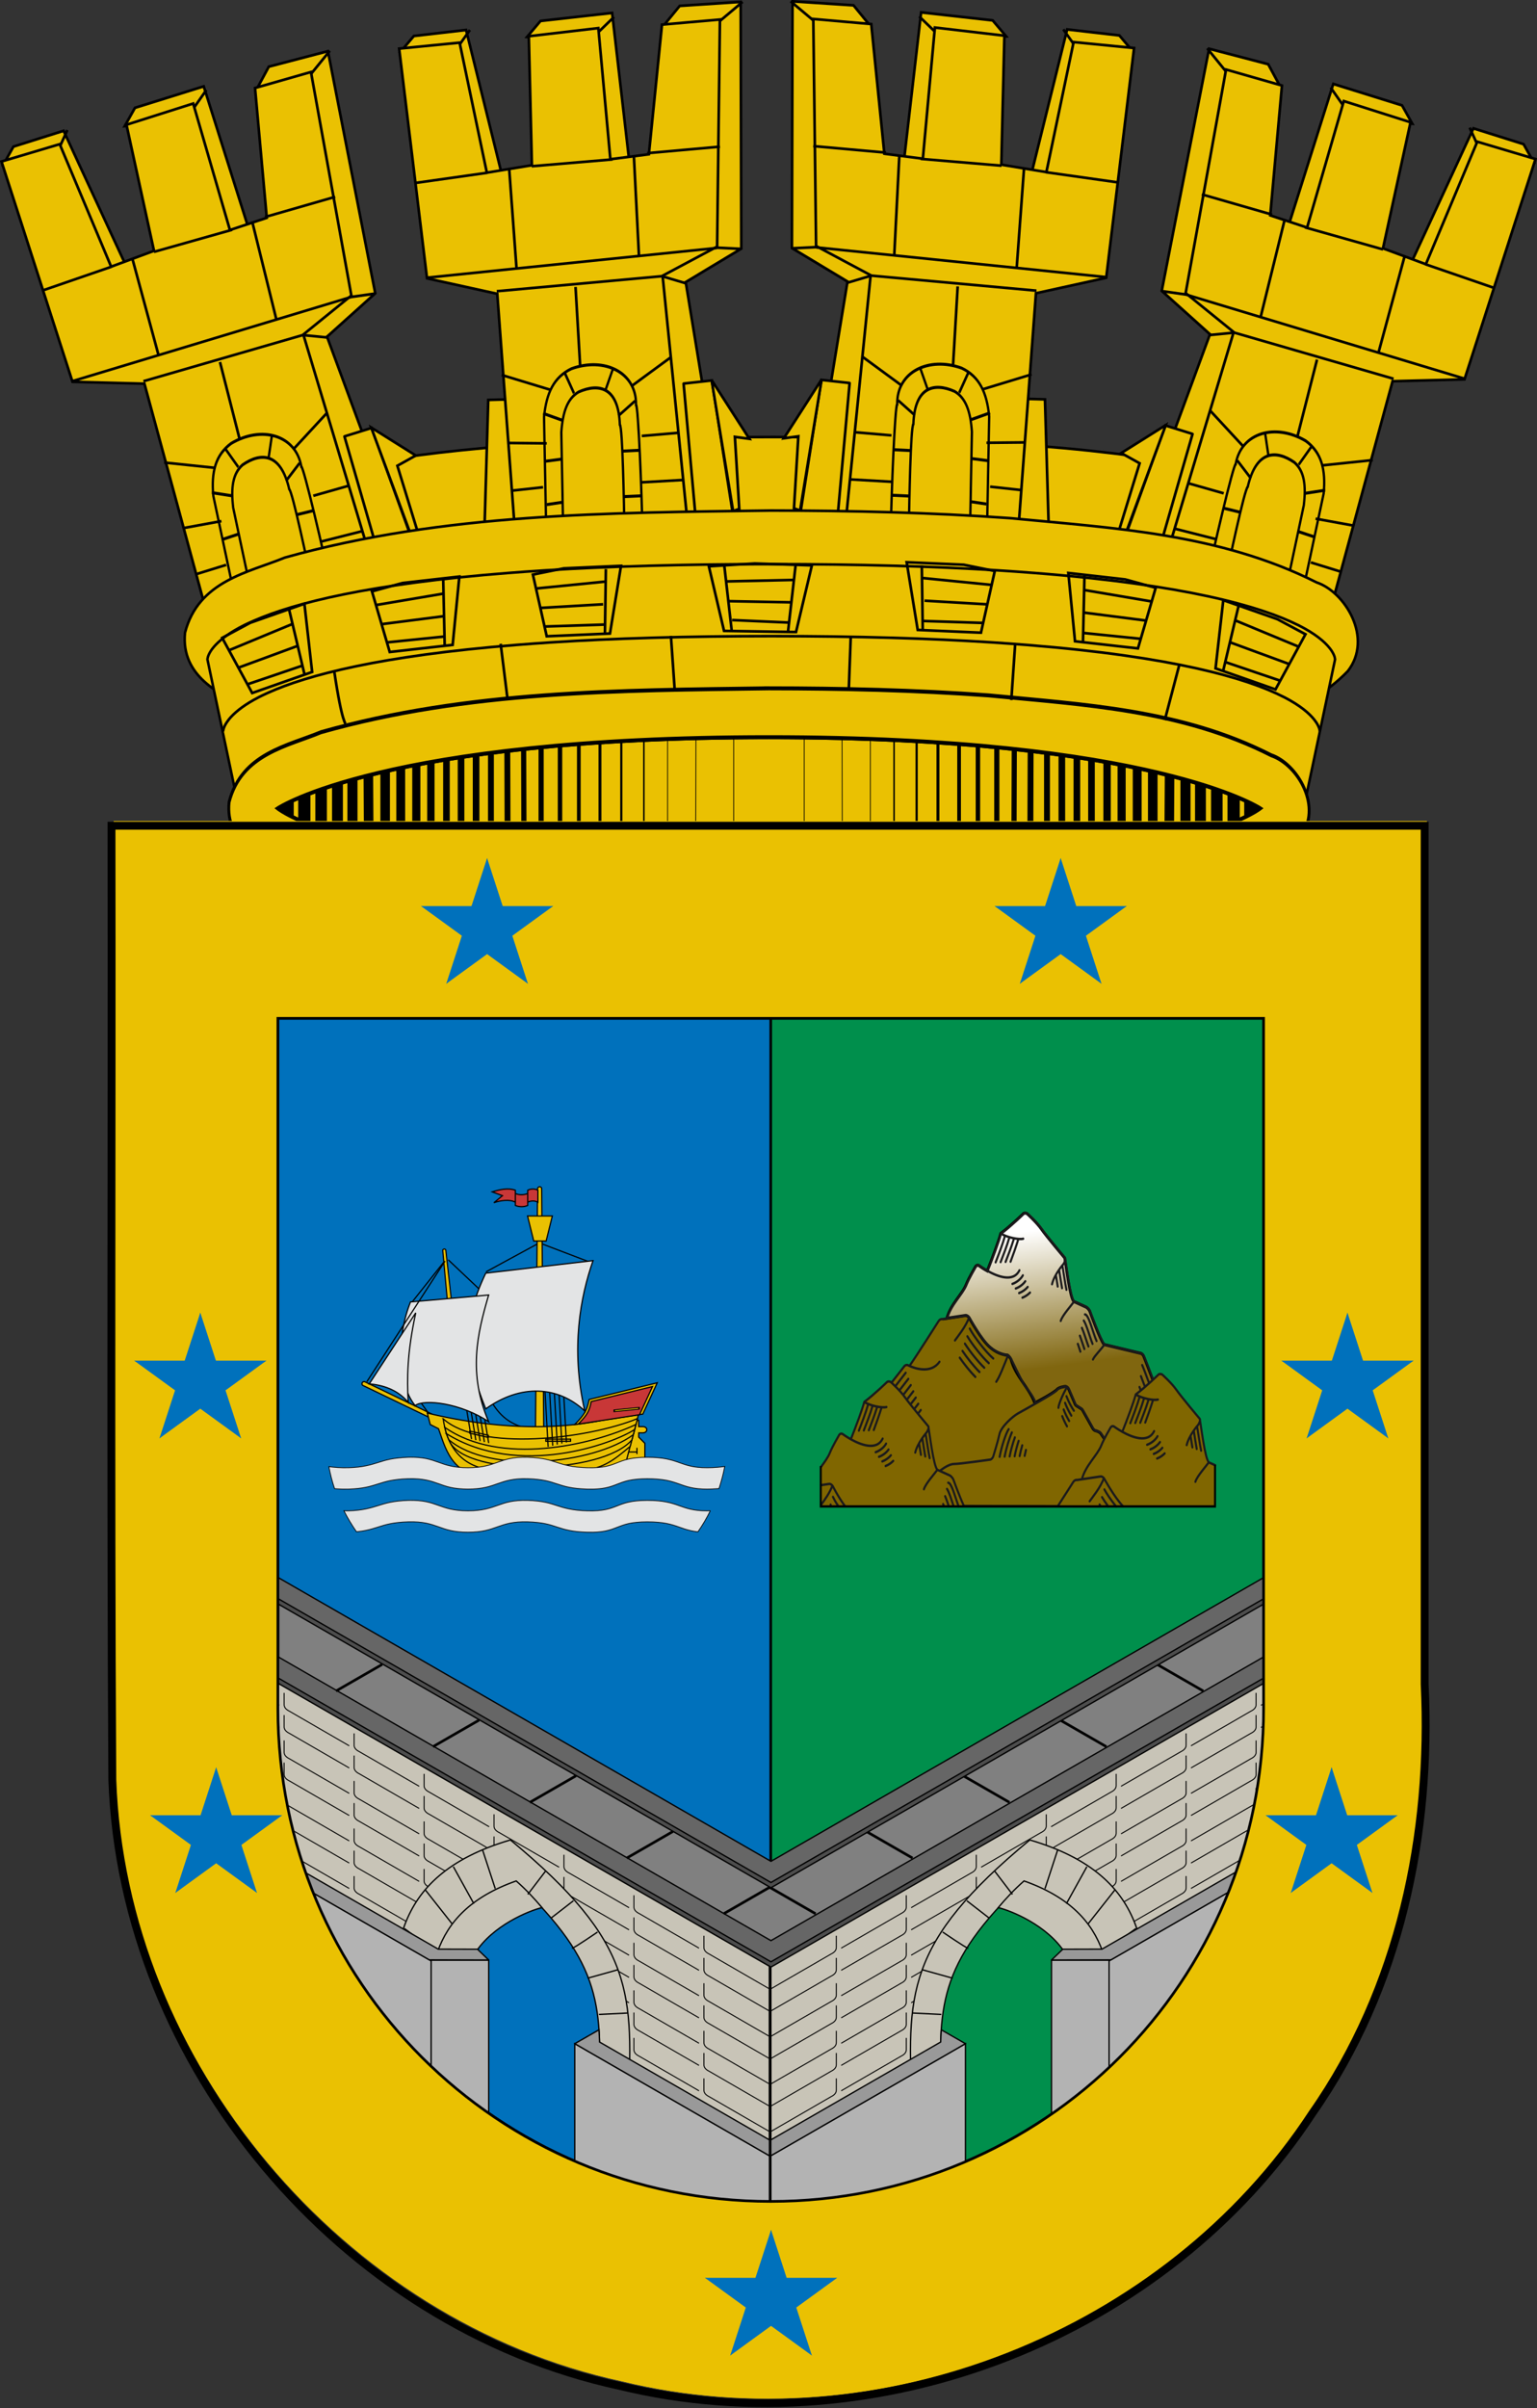 <svg height="910.851" width="581.489" xmlns="http://www.w3.org/2000/svg" xmlns:xlink="http://www.w3.org/1999/xlink"><rect width="100%" height="100%" fill="#333333" stroke="none"/><linearGradient id="a" gradientUnits="userSpaceOnUse" x1="370.614" x2="365.672" y1="448.321" y2="402.976"><stop offset="0" stop-color="#80660f"/><stop offset="1" stop-color="#fff"/></linearGradient><g stroke="#000"><path d="m372.377 215.473c-33.477 0-61.71.855-85.505 2.343-4.759.297-9.353.629-13.765.972-52.913 4.125-81.285 11.417-96.489 18.078-1.267.555-2.469 1.091-3.56 1.635-5.437 2.715-8.781 5.315-10.815 7.426-.4.415-.745.814-1.051 1.193-.318.393-.583.755-.814 1.105-1.36 2.062-1.322 3.315-1.322 3.315l11.561 54.764h403.52l11.561-54.764s.037-1.253-1.322-3.315c-.231-.35-.496-.712-.814-1.105-1.86-2.31-5.34-5.36-11.866-8.619-.009-.005-.025.005-.034 0-14.181-7.073-42.692-15.245-100.015-19.713-.011-.001-.023.001-.034 0-4.411-.344-8.972-.675-13.731-.972-23.796-1.487-52.026-2.343-85.505-2.343z" fill="#eac102" fill-rule="evenodd" transform="translate(-79.805 -50.166)"/><g fill="#eac102"><path d="m29.522 2.522.895-1.022 4.729-.511 1.15 9.585-2.173-.128-.511-7.54zm3.706.639 2.045-1.917" fill-rule="evenodd" stroke-width=".172" transform="matrix(5.725 0 0 5.938 30.363 -.982)"/><path d="m275.236 201.161c-3.571.109-7.143.191-10.715.285l-1.641 56.188c.001.021.017.037.036.037l14.409-.415c.019-.001.034-.018.033-.039l-2.086-56.019c-.001-.021-.017-.037-.036-.037z" transform="translate(-79.805 -50.166)"/><path d="m46.902.861 1.083-1.278 4.029-.255.04 15.719-3.672 2.13 2.711 15.933-4.311.128-.925-17.468zm5.24-1.534-2.212 1.79m2.14 13.945-1.653-.079" fill-rule="evenodd" stroke-width=".172" transform="matrix(5.725 0 0 5.938 -17.563 4.71)"/><path d="m338.462 195.25c3.554-.378 7.106-.782 10.658-1.175l8.731 55.48c.002.021-.012.039-.031.041l-14.337 1.548c-.019.002-.036-.013-.038-.034l-5.015-55.819c-.002-.021.012-.039.031-.041z" transform="translate(-79.805 -50.166)"/><g fill-rule="evenodd"><path d="m29.522 2.522.895-1.022 3.451-.383 2.428 9.457-2.173.383-1.917-7.796zm2.812 1.022 1.789-2.428" stroke-width=".172" transform="matrix(5.725 0 0 5.938 -17.563 4.71)"/><path d="m230.814 68.548 10.545 86.909 26.577 5.854 7.162 96.261 65.339-4.581-9.96-98.516 20.633-11.019 1.059-85.907-21.915 1.926-4.968 49.05-14.563 1.88-4.551-49.607-26.301 3.08 1.164 48.796-17.049 2.807-10.3-49.187zm5.809 50.868 27.587-3.907m16.735-2.452 30.602-2.585m13.123-2.367 27.526-2.467m-84.449 54.693 62.745-5.719m-58.009-40.055 2.714 36.818m44.424-42.162 1.911 37.534m-23.987 11.955 1.91 32.572" transform="translate(-79.805 -50.166)"/><g stroke-width=".415" transform="matrix(2.116 -.277 .052 2.736 -49.769 184.693)"><path d="m120.732 20.062v-17.712c.514-3.252 1.864-5.293 5.061-6.145 5.873-1.043 11.597 1.646 11.386 6.145.395.184.731 12.096.723 17.893z"/><path d="m123.762 19.938v-15.145c.327-2.78 1.186-4.526 3.22-5.254 3.737-.892 7.129.101 7.246 5.254.479.515.465 10.343.46 15.3zm.765-23.372 1.627 3.073m-5.556 2.221 3.547 1.354m-3.413 5.281h3.073m-2.879 6.005 2.699-.04m11.157.337 3.121.205m-3.253-6.506 2.892.181m-3.585-5.105 3.043-1.763m-5.241-1.988 1.446-2.892"/></g></g></g><g transform="translate(-79.805 -50.166)"><path d="m269.592 192.001 18.714 5.696m-16.612 20.027 14.956.145m-13.379 17.903 11.998-1.309m48.38-49.196-14.842 10.895m17.47 17.729-13.676 1.177m15.376 16.666-15.554.888" fill="none"/><path d="m241.344 155.202 109.686-11.242m-2.015 49.945 14.306 22.257-5.488-.757 1.647 27.255-2.321.827z" fill="#eac102" fill-rule="evenodd"/><path d="m330.412 154.694 8.999 2.673" fill="none"/></g><g fill="#eac102"><path d="m29.522 2.522.895-1.022 4.729-.511 1.15 9.585-2.173-.128-.511-7.54zm3.706.639 2.045-1.917" fill-rule="evenodd" stroke-width=".172" transform="matrix(5.622 -1.085 1.125 5.83 -121.629 65.042)"/><path d="m46.902.861 1.083-1.278 4.029-.255.04 15.719-3.672 2.13 2.711 15.933-4.311.128-.925-17.468zm5.24-1.534-2.212 1.79m2.14 13.945-1.653-.079" fill-rule="evenodd" stroke-width=".172" transform="matrix(5.622 -1.085 1.125 5.83 -167.608 79.715)"/><path d="m338.462 195.25c3.554-.378 7.106-.782 10.658-1.175l8.731 55.48c.002.021-.012.039-.031.041l-14.337 1.548c-.019.002-.036-.013-.038-.034l-5.015-55.819c-.002-.021.012-.039.031-.041z" transform="matrix(.982 -.19 .19 .982 -239.123 37.631)"/><g fill-rule="evenodd"><path d="m29.522 2.522.895-1.022 3.451-.383 2.428 9.457-2.173.383-1.917-7.796zm2.812 1.022 1.789-2.428" stroke-width=".172" transform="matrix(5.622 -1.085 1.125 5.83 -167.608 79.715)"/><path d="m230.814 68.548 10.545 86.909 26.577 5.854 7.162 96.261 65.339-4.581-9.96-98.516 20.633-11.019 1.059-85.907-21.915 1.926-4.968 49.05-14.563 1.88-4.551-49.607-26.301 3.08 1.164 48.796-17.049 2.807-10.3-49.187zm5.809 50.868 27.587-3.907m16.735-2.452 30.602-2.585m13.123-2.367 27.526-2.467m-84.449 54.693 62.745-5.719m-58.009-40.055 2.714 36.818m44.424-42.162 1.911 37.534m-23.987 11.955 1.91 32.572" transform="matrix(.982 -.19 .19 .982 -239.123 37.631)"/><g stroke-width=".415" transform="matrix(2.025 -.673 .569 2.677 -165.116 262.54)"><path d="m120.732 20.062v-17.712c.514-3.252 1.864-5.293 5.061-6.145 5.873-1.043 11.597 1.646 11.386 6.145.395.184.731 12.096.723 17.893z"/><path d="m123.762 19.938v-15.145c.327-2.78 1.186-4.526 3.22-5.254 3.737-.892 7.129.101 7.246 5.254.479.515.465 10.343.46 15.3zm.765-23.372 1.627 3.073m-5.556 2.221 3.547 1.354m-3.413 5.281h3.073m-2.879 6.005 2.699-.04m11.157.337 3.121.205m-3.253-6.506 2.892.181m-3.585-5.105 3.043-1.763m-5.241-1.988 1.446-2.892"/></g></g></g><g transform="matrix(.982 -.19 .19 .982 -239.123 37.631)"><path d="m269.592 192.001 18.714 5.696m-16.612 20.027 14.956.145m-13.379 17.903 11.998-1.309m48.38-49.196-14.842 10.895m17.47 17.729-13.676 1.177m15.376 16.666-15.554.888" fill="none"/><path d="m241.344 155.202 109.686-11.242m-2.015 49.945 14.528 13.571-7.568 2.479 3.505 32.706-2.321.827z" fill="#eac102" fill-rule="evenodd"/><path d="m330.412 154.694 8.999 2.673" fill="none"/></g><g fill="#eac102"><path d="m29.522 2.522.895-1.022 4.729-.511 1.15 9.585-2.173-.128-.511-7.54zm3.706.639 2.045-1.917" fill-rule="evenodd" stroke-width=".172" transform="matrix(-5.622 -1.085 -1.125 5.83 703.118 64.115)"/><path d="m46.902.861 1.083-1.278 4.029-.255.04 15.719-3.672 2.13 2.711 15.933-4.311.128-.925-17.468zm5.24-1.534-2.212 1.79m2.14 13.945-1.653-.079" fill-rule="evenodd" stroke-width=".172" transform="matrix(-5.622 -1.085 -1.125 5.83 749.097 78.787)"/><path d="m338.462 195.25c3.554-.378 7.106-.782 10.658-1.175l8.731 55.48c.002.021-.012.039-.031.041l-14.337 1.548c-.019.002-.036-.013-.038-.034l-5.015-55.819c-.002-.021.012-.039.031-.041z" transform="matrix(-.982 -.19 -.19 .982 820.611 36.703)"/><g fill-rule="evenodd"><path d="m29.522 2.522.895-1.022 3.451-.383 2.428 9.457-2.173.383-1.917-7.796zm2.812 1.022 1.789-2.428" stroke-width=".172" transform="matrix(-5.622 -1.085 -1.125 5.83 749.097 78.787)"/><path d="m230.814 68.548 10.545 86.909 26.577 5.854 7.162 96.261 65.339-4.581-9.96-98.516 20.633-11.019 1.059-85.907-21.915 1.926-4.968 49.05-14.563 1.88-4.551-49.607-26.301 3.08 1.164 48.796-17.049 2.807-10.3-49.187zm5.809 50.868 27.587-3.907m16.735-2.452 30.602-2.585m13.123-2.367 27.526-2.467m-84.449 54.693 62.745-5.719m-58.009-40.055 2.714 36.818m44.424-42.162 1.911 37.534m-23.987 11.955 1.91 32.572" transform="matrix(-.982 -.19 -.19 .982 820.611 36.703)"/><g stroke-width=".415" transform="matrix(-2.025 -.673 -.569 2.677 746.605 261.612)"><path d="m120.732 20.062v-17.712c.514-3.252 1.864-5.293 5.061-6.145 5.873-1.043 11.597 1.646 11.386 6.145.395.184.731 12.096.723 17.893z"/><path d="m123.762 19.938v-15.145c.327-2.78 1.186-4.526 3.22-5.254 3.737-.892 7.129.101 7.246 5.254.479.515.465 10.343.46 15.3zm.765-23.372 1.627 3.073m-5.556 2.221 3.547 1.354m-3.413 5.281h3.073m-2.879 6.005 2.699-.04m11.157.337 3.121.205m-3.253-6.506 2.892.181m-3.585-5.105 3.043-1.763m-5.241-1.988 1.446-2.892"/></g></g></g><g transform="matrix(-.982 -.19 -.19 .982 820.611 36.703)"><path d="m269.592 192.001 18.714 5.696m-16.612 20.027 14.956.145m-13.379 17.903 11.998-1.309m48.38-49.196-14.842 10.895m17.47 17.729-13.676 1.177m15.376 16.666-15.554.888" fill="none"/><path d="m241.344 155.202 109.686-11.242m-2.015 49.945 14.528 13.571-7.568 2.479 3.505 32.706-2.321.827z" fill="#eac102" fill-rule="evenodd"/><path d="m330.412 154.694 8.999 2.673" fill="none"/></g><g fill="#eac102"><path d="m29.522 2.522.895-1.022 4.729-.511 1.15 9.585-2.173-.128-.511-7.54zm3.706.639 2.045-1.917" fill-rule="evenodd" stroke-width=".172" transform="matrix(-5.725 0 0 5.938 549.696 -1.195)"/><path d="m275.236 201.161c-3.571.109-7.143.191-10.715.285l-1.641 56.188c.001.021.017.037.036.037l14.409-.415c.019-.001.034-.018.033-.039l-2.086-56.019c-.001-.021-.017-.037-.036-.037z" transform="matrix(-1 0 0 1 659.864 -50.379)"/><path d="m46.902.861 1.083-1.278 4.029-.255.04 15.719-3.672 2.13 2.711 15.933-4.311.128-.925-17.468zm5.24-1.534-2.212 1.79m2.14 13.945-1.653-.079" fill-rule="evenodd" stroke-width=".172" transform="matrix(-5.725 0 0 5.938 597.623 4.497)"/><path d="m338.462 195.25c3.554-.378 7.106-.782 10.658-1.175l8.731 55.48c.002.021-.012.039-.031.041l-14.337 1.548c-.019.002-.036-.013-.038-.034l-5.015-55.819c-.002-.021.012-.039.031-.041z" transform="matrix(-1 0 0 1 659.864 -50.379)"/><g fill-rule="evenodd"><path d="m29.522 2.522.895-1.022 3.451-.383 2.428 9.457-2.173.383-1.917-7.796zm2.812 1.022 1.789-2.428" stroke-width=".172" transform="matrix(-5.725 0 0 5.938 597.623 4.497)"/><path d="m230.814 68.548 10.545 86.909 26.577 5.854 7.162 96.261 65.339-4.581-9.96-98.516 20.633-11.019 1.059-85.907-21.915 1.926-4.968 49.05-14.563 1.88-4.551-49.607-26.301 3.08 1.164 48.796-17.049 2.807-10.3-49.187zm5.809 50.868 27.587-3.907m16.735-2.452 30.602-2.585m13.123-2.367 27.526-2.467m-84.449 54.693 62.745-5.719m-58.009-40.055 2.714 36.818m44.424-42.162 1.911 37.534m-23.987 11.955 1.91 32.572" transform="matrix(-1 0 0 1 659.864 -50.379)"/><g stroke-width=".415" transform="matrix(-2.116 -.277 -.052 2.736 629.829 184.48)"><path d="m120.732 20.062v-17.712c.514-3.252 1.864-5.293 5.061-6.145 5.873-1.043 11.597 1.646 11.386 6.145.395.184.731 12.096.723 17.893z"/><path d="m123.762 19.938v-15.145c.327-2.78 1.186-4.526 3.22-5.254 3.737-.892 7.129.101 7.246 5.254.479.515.465 10.343.46 15.3zm.765-23.372 1.627 3.073m-5.556 2.221 3.547 1.354m-3.413 5.281h3.073m-2.879 6.005 2.699-.04m11.157.337 3.121.205m-3.253-6.506 2.892.181m-3.585-5.105 3.043-1.763m-5.241-1.988 1.446-2.892"/></g></g></g><g transform="matrix(-1 0 0 1 659.864 -50.379)"><path d="m269.592 192.001 18.714 5.696m-16.612 20.027 14.956.145m-13.379 17.903 11.998-1.309m48.38-49.196-14.842 10.895m17.47 17.729-13.676 1.177m15.376 16.666-15.554.888" fill="none"/><path d="m241.344 155.202 109.686-11.242m-2.015 49.945 14.306 22.257-5.488-.757 1.647 27.255-2.321.827z" fill="#eac102" fill-rule="evenodd"/><path d="m330.412 154.694 8.999 2.673" fill="none"/></g><path d="m54.911 31.729c-10.728.142-21.578.155-32.114 2.998-2.351.939-5.712 1.463-6.595 4.788-.29 2.777 2.369 3.954 4.029 4.717 7.91 3.004 16.268 3.258 24.464 3.728 12.751.324 25.584.455 38.24-1.788 3.458-.845 7.265-1.366 10.108-4.213 1.698-2.104-.182-5.045-2.058-5.65-6.438-3.125-13.461-3.46-20.27-4.097-5.263-.363-10.535-.478-15.805-.483z" fill="#eac102" fill-rule="evenodd" stroke-width=".166" transform="matrix(5.725 0 0 5.938 -22.763 4.71)"/><path d="m54.944 35.143c-5.847 0-10.778.144-14.934.395-.831.05-1.634.106-2.404.164-9.242.695-14.197 1.923-16.853 3.044-.221.094-.431.184-.622.275-.95.457-1.534.895-1.889 1.251-.07.07-.13.137-.184.201-.056.066-.102.127-.142.186-.237.347-.231.558-.231.558l2.019 9.223h70.478l2.019-9.223s.007-.211-.231-.558c-.04-.059-.087-.12-.142-.186-.325-.389-.933-.903-2.073-1.452-.002-.001-.004.001-.006 0-2.477-1.191-7.457-2.567-17.469-3.32-.002-0-.004 0-.006 0-.77-.058-1.567-.114-2.398-.164-4.156-.25-9.087-.395-14.934-.395z" fill="#eac102" fill-rule="evenodd" stroke-width=".166" transform="matrix(5.725 0 0 5.938 -22.763 4.71)"/><g transform="matrix(1.084 0 0 1.507 667.131 -643.809)"><path d="m-518.584 630.117s37.062-17.868 171.525-17.868c134.018 0 171.525 17.868 171.525 17.868s-31.347 17.868-171.525 17.868c-140.623 0-171.525-17.868-171.525-17.868z" fill="#eac102" fill-rule="evenodd"/><g fill="none"><path d="m-390.717 650.838v-41.341" stroke-width=".52"/><path d="m-398.598 650.838v-41.341" stroke-width=".766"/><path d="m-406.039 650.838v-41.341" stroke-width="1.026"/><path d="m-413.415 650.838v-41.341" stroke-width="1.286"/><path d="m-419.987 650.838v-41.341" stroke-width="1.546"/><path d="m-432.522 648.609-.174-37.627m6.116 38.122v-39.358" stroke-width="1.806"/><path d="m-444.094 646.917v-34.667m5.863 35.657-.174-36.892" stroke-width="2.051"/><path d="m-459.62 644.937v-30.458m5.094 30.953v-31.943m5.248 32.933v-33.182" stroke-width="2.311"/><path d="m-465.061 644.688v-29.465" stroke-width="2.572"/><path d="m-470.136 643.203v-27.485" stroke-width="2.832"/><path d="m-475.577 642.459v-25.505" stroke-width="3.092"/><path d="m-486.718 640.233-.174-20.306m5.883 21.296v-22.781" stroke-width="3.337"/><path d="m-492.427 638.499v-17.832" stroke-width="3.525"/><path d="m-497.655 637.053v-14.849" stroke-width="3.785"/><path d="m-503.364 635.073v-11.63" stroke-width="4.031"/><path d="m-509.232 634.084v-8.66" stroke-width="4.276"/><path d="m-515.443 632.106v-4.209" stroke-width="5.042"/><path d="m-359.358 648.609v-37.873m-13.353 39.112.174-40.102m-9.906 40.597v-40.846" stroke-width=".26"/><path d="m-303.401 650.838v-41.341" stroke-width=".52"/><path d="m-295.52 650.838v-41.341" stroke-width=".766"/><path d="m-288.079 650.838v-41.341" stroke-width="1.026"/><path d="m-280.703 650.838v-41.341" stroke-width="1.286"/><path d="m-274.131 650.838v-41.341" stroke-width="1.546"/><path d="m-261.596 648.609.174-37.627m-6.116 38.122v-39.358" stroke-width="1.806"/><path d="m-250.024 646.917v-34.667m-5.863 35.657.174-36.892" stroke-width="2.051"/><path d="m-234.498 644.937v-30.458m-5.094 30.953v-31.943m-5.248 32.933v-33.182" stroke-width="2.311"/><path d="m-229.057 644.688v-29.465" stroke-width="2.572"/><path d="m-223.982 643.203v-27.485" stroke-width="2.832"/><path d="m-218.541 642.459v-25.505" stroke-width="3.092"/><path d="m-207.4 640.233.174-20.306m-5.883 21.296v-22.781" stroke-width="3.337"/><path d="m-201.691 638.499v-17.832" stroke-width="3.525"/><path d="m-196.463 637.053v-14.849" stroke-width="3.785"/><path d="m-190.754 635.073v-11.63" stroke-width="4.031"/><path d="m-184.886 634.084v-8.66" stroke-width="4.276"/><path d="m-178.675 632.106v-4.209" stroke-width="5.042"/><path d="m-334.76 648.609v-37.873m13.353 39.112-.174-40.102m9.906 40.597v-40.846" stroke-width=".26"/></g><path d="m-347.212 599.983c-52.175.52-104.944.576-156.185 11.011-11.435 3.446-27.791 5.364-32.084 17.569-1.408 10.194 11.508 14.521 19.584 17.323 38.472 11.026 79.141 11.966 119.003 13.689 62.016 1.188 124.408 1.648 185.964-6.585 16.817-3.101 35.333-5.016 49.162-15.465 8.257-7.722-.866-18.518-9.994-20.739-31.314-11.471-65.465-12.692-98.584-15.028-25.596-1.334-51.237-1.759-76.868-1.776zm.144 12.268c134.017 0 171.535 17.87 171.535 17.87-0-0-31.358 17.87-171.535 17.87-140.623 0-171.506-17.87-171.506-17.87 0-0 37.043-17.87 171.506-17.87z" fill="#eac102" fill-rule="evenodd"/></g><g fill="none" transform="translate(-79.805 -50.166)"><path d="m579.15 326.866s.036-1.253-1.286-3.316c-.224-.35-.482-.712-.791-1.105-1.809-2.31-5.193-5.361-11.541-8.62-.009-.005-.024.005-.033 0-13.793-7.074-41.522-15.247-97.274-19.716-.01-.001-.022.001-.033 0-4.29-.344-8.726-.675-13.355-.973-23.144-1.487-50.599-2.343-83.161-2.343-32.56 0-60.018.856-83.161 2.343-4.629.297-9.097.629-13.388.973-51.462 4.125-79.057 11.419-93.845 18.081-1.233.555-2.401 1.091-3.462 1.636-5.288 2.716-8.54 5.315-10.519 7.427-.389.415-.724.814-1.022 1.194-.309.393-.567.755-.791 1.105-1.322 2.063-1.286 3.316-1.286 3.316"/><path d="m206.292 304.314c2.95 19.788 4.426 19.788 4.426 19.788m58.494-30.424 2.612 20.951m61.804-23.945 1.463 20.869m66.586-20.869-.732 19.731m62.927-16.695-1.463 21.248m63.549-13.28-5.488 20.869m-356.599-31.114 11.342 20.869 22.683-7.968-2.927-25.802-20.488 7.209zm25.244-11.004 5.854 24.663m-28.171-9.106 23.781-9.865m-20.854 16.695 22.683-8.348m-18.659 14.419 20.122-6.83m26.661-28.197 6.719 22.92 23.808-2.689 2.526-25.847-21.507 2.441zm26.942-5.078.569 25.393m-25.604-15.213 25.276-4.295m-23.843 11.62 23.887-3.059m-21.225 9.89 21.07-2.152m33.807-23.463 5.232 23.333 23.928-1.039 4.18-25.615-21.616.95zm27.609-2.08-.355 24.593m-25.678-17.29 25.495-2.54m-24.536 9.947 24.031-1.403m-21.813 8.402 22.99-.753m38.837-22.006 5.74 24.431 27.229.43 6.005-25.222-21.624-.72zm32.85-.719-2.879 25.223m-23.287-18.795 25.607-.566m-25.181 8.027 24.065.454m-22.355 6.696 21.153.942m-24.191-21.991 2.879 25.223m217.05 1.204-11.342 20.869-22.683-7.968 2.927-25.802 20.488 7.209zm-25.244-11.004-5.854 24.663m28.171-9.106-23.781-9.865m20.854 16.695-22.683-8.348m18.659 14.419-20.122-6.83m-26.661-28.197-6.719 22.92-23.808-2.689-2.526-25.847 21.507 2.441zm-26.942-5.078-.569 25.393m25.604-15.213-25.276-4.295m23.843 11.62-23.887-3.059m21.225 9.89-21.07-2.152m-33.807-23.463-5.232 23.333-23.928-1.039-4.18-25.615 21.616.95zm-27.609-2.08.355 24.593m25.678-17.29-25.495-2.54m24.536 9.947-24.031-1.403m21.813 8.402-22.99-.753"/></g></g><path d="m43.025 310.608c.204 120.277-.41 240.567.311 360.836 3.833 107.937 86.48 206.523 192.017 229.318 97.636 23.777 206.937-18.953 262.046-103.22 33.005-47.127 45.16-105.45 42.438-162.221v-324.712h-496.812z" fill="#eac102" fill-rule="evenodd"/><g stroke="#000"><path d="m291.59 832.702c103.285 0 186.462-83.177 186.462-186.462v-261.047h-372.925v261.047c0 103.285 83.177 186.462 186.462 186.462z" fill="#0071bc" stroke-linecap="round" stroke-width=".981"/><path d="m291.59 832.702c103.285 0 186.462-83.177 186.462-186.462v-261.047h-186.462z" fill="#008f4c" stroke-linecap="round" stroke-width=".981"/><path d="m447.797 592.306-58.656 33.781-54.188 31.219-73.656 42.406v68l57.938-33.344c15.86-90.06 43.93-54.423 69.906-40.281l58.656-33.781z" fill="#c8c4b7" fill-rule="evenodd" stroke-width=".5" transform="matrix(-1 0 0 1 552.356 43.942)"/><path d="m261.431 708.266 22.631-13.088c1.443-.7 2.06-1.595 1.99-2.654v-4.26m-24.621 28.381 22.631-13.088c1.443-.7 2.06-1.595 1.99-2.654v-4.259m1.847-3.685 22.631-13.088c1.443-.7 2.06-1.595 1.99-2.654v-4.26m-24.621 28.381 22.631-13.088c1.443-.7 2.06-1.595 1.99-2.654v-4.26m1.847-3.685 22.631-13.088c1.443-.699 2.06-1.595 1.99-2.654v-4.259m-24.621 28.381 22.631-13.088c1.443-.699 2.06-1.595 1.99-2.654v-4.259m1.847-3.685 22.631-13.088c1.443-.7 2.06-1.595 1.99-2.654v-4.26m-24.621 28.381 22.631-13.088c1.443-.7 2.06-1.595 1.99-2.654v-4.26m1.847-3.685 22.631-13.088c1.443-.7 2.06-1.595 1.99-2.654v-4.26m-24.621 28.381 22.631-13.088c1.443-.7 2.06-1.595 1.99-2.654v-4.26m1.847-3.685 22.631-13.088c1.443-.7 2.06-1.595 1.99-2.654v-4.259m-24.621 28.381 22.631-13.088c1.443-.7 2.06-1.595 1.99-2.654v-4.26m1.847-3.685 22.631-13.088c1.443-.699 2.06-1.595 1.99-2.654v-4.26m-24.621 28.381 22.631-13.088c1.443-.699 2.06-1.595 1.99-2.654v-4.26m1.847-3.685 22.631-13.088c1.443-.7 2.06-1.595 1.99-2.654v-4.259m-24.621 28.381 22.631-13.088c1.443-.7 2.06-1.595 1.99-2.654v-4.26m-209.894 136.763 22.631-13.088c1.443-.7 2.06-1.595 1.99-2.654v-4.26m-24.621 28.381 22.631-13.088c1.443-.7 2.06-1.595 1.99-2.654v-4.259m1.847-3.685 22.631-13.088c1.443-.7 2.06-1.595 1.99-2.654v-4.26m-24.621 28.381 22.631-13.088c1.443-.7 2.06-1.595 1.99-2.654v-4.26m1.847-3.685 14.739-8.524 9.882-11.477m-24.621 28.381 11.159-6.453m41.776-32.539 22.631-13.088c1.443-.7 2.06-1.595 1.99-2.654v-4.26m-13.414 21.9 11.424-6.607c1.443-.7 2.06-1.595 1.99-2.654v-4.26m1.847-3.685 22.631-13.088c1.443-.7 2.06-1.595 1.99-2.654v-4.259m-24.621 28.381 22.631-13.088c1.443-.7 2.06-1.595 1.99-2.654v-4.26m1.847-3.685 22.631-13.088c1.443-.699 2.06-1.595 1.99-2.654v-4.26m-24.621 28.381 22.631-13.088c1.443-.699 2.06-1.595 1.99-2.654v-4.26m1.847-3.685 22.631-13.088c1.443-.7 2.06-1.595 1.99-2.654v-4.259m-24.621 28.381 22.631-13.088c1.443-.7 2.06-1.595 1.99-2.654v-4.26m-209.894 136.763 22.631-13.088c1.443-.7 2.06-1.595 1.99-2.654v-4.26m-24.621 28.381 22.631-13.088c1.443-.7 2.06-1.595 1.99-2.654v-4.259m1.847-3.685 22.631-13.088c1.443-.7 2.06-1.595 1.99-2.654v-4.26m-24.621 28.381 22.631-13.088c1.443-.7 2.06-1.595 1.99-2.654v-4.26m1.847-3.685 9.225-5.335m-9.225 13.715 8.632-4.992m56.551-41.083 10.383-6.005c1.443-.7 2.06-1.595 1.99-2.654v-4.26m-10.447 20.185 8.457-4.891c1.443-.7 2.06-1.595 1.99-2.654v-4.26m1.847-3.685 22.631-13.088c1.443-.7 2.06-1.595 1.99-2.654v-4.259m-24.621 28.381 22.631-13.088c1.443-.7 2.06-1.595 1.99-2.654v-4.26m1.847-3.685 22.631-13.088c1.443-.699 2.06-1.595 1.99-2.654v-4.26m-24.621 28.381 22.631-13.088c1.443-.699 2.06-1.595 1.99-2.654v-4.26m1.847-3.685 22.631-13.088c1.443-.7 2.06-1.595 1.99-2.654v-4.259m-24.621 28.381 22.631-13.088c1.443-.7 2.06-1.595 1.99-2.654v-4.26m-209.894 136.763 22.631-13.088c1.443-.7 2.06-1.595 1.99-2.654v-4.26m1.847 4.695 22.631-13.088c1.443-.7 2.06-1.595 1.99-2.654v-4.26m1.847 4.695 7.077-4.093m59.155-34.209 9.334-5.398c1.443-.7 2.06-1.595 1.99-2.654v-4.26m1.847 4.695 22.631-13.088c1.443-.7 2.06-1.595 1.99-2.654v-4.259m1.847 4.695 22.631-13.088c1.443-.699 2.06-1.595 1.99-2.654v-4.26m1.847 4.695 22.631-13.088c1.443-.7 2.06-1.595 1.99-2.654v-4.259" fill="none" stroke-width=".37" transform="matrix(-1 0 0 1 552.356 43.942)"/><g transform="matrix(-1 0 0 1 942.7 -43.302)"><g stroke-width=".5"><path d="m749.594 739.275c-47.489 39.214-46.446 58.383-44.438 101.719l11.125-3.094c-1.386-35.523-1.935-51.459 31.031-82.75 28.073 10.655 28.472 27.67 28.518 49.699l3.919 15.457 13.969-3.875c.387-31.563 3.085-63.287-44.125-77.156z" fill="#c8c4b7" fill-rule="evenodd" stroke-linecap="round" stroke-linejoin="round"/><path d="m747.404 754.778c-3.813 3.367-6.973 6.788-9.745 10.088 4.933 1.206 18.644 6.723 25.275 17.181l14.214-.53c-3.969-11.133-12.332-20.591-29.743-26.739z" fill="#c8c4b7" fill-rule="evenodd"/><path d="m743.018 759.867-6.764-8.867m-2.103 17.78-8.376-6.495m.537 18.003c-1.075-.269-9.673-6.18-9.673-6.18m3.762 17.465-11.554-3.224m7.255 16.928-11.017-.537m50.246-47.022 4.837-14.778m3.27 20.44 7.746-13.991m.472 21.626 10.276-13.028m-4.476 23.822 12.268-9.043m-10.183 18.874 12.87-6.245" fill="none"/><g fill-rule="evenodd"><path d="m651.594 926.744 73.656-42.406v-68l-73.656 42.406zm186.5-175.406-58.656 33.781v68l58.656-33.781z" fill="#b3b3b3"/><path d="m651.594 858.744 68.438-39.406 5.188-3-.031-.031-9.094-5.219c-.103 1.513-.174 3.052-.219 4.625l-64.281 37.031zm186.5-113.406-61.188 35.242-14.865.04-4.011 3.858c-.21.107-.336.205.086.242l22.134-.07 57.844-33.312z" fill="#999"/></g></g><path d="m757.808 784.773h21.777v66.533h-21.777z" fill="#b3b3b3" stroke-width=".495"/></g><path d="m447.797 592.306-58.656 33.781-54.188 31.219-73.656 42.406v68l57.938-33.344c15.86-90.06 43.93-54.423 69.906-40.281l58.656-33.781z" fill="#c8c4b7" fill-rule="evenodd" stroke-width=".5" transform="translate(30.356 43.942)"/><path d="m261.431 708.266 22.631-13.088c1.443-.7 2.06-1.595 1.99-2.654v-4.26m-24.621 28.381 22.631-13.088c1.443-.7 2.06-1.595 1.99-2.654v-4.259m1.847-3.685 22.631-13.088c1.443-.7 2.06-1.595 1.99-2.654v-4.26m-24.621 28.381 22.631-13.088c1.443-.7 2.06-1.595 1.99-2.654v-4.26m1.847-3.685 22.631-13.088c1.443-.699 2.06-1.595 1.99-2.654v-4.259m-24.621 28.381 22.631-13.088c1.443-.699 2.06-1.595 1.99-2.654v-4.259m1.847-3.685 22.631-13.088c1.443-.7 2.06-1.595 1.99-2.654v-4.26m-24.621 28.381 22.631-13.088c1.443-.7 2.06-1.595 1.99-2.654v-4.26m1.847-3.685 22.631-13.088c1.443-.7 2.06-1.595 1.99-2.654v-4.26m-24.621 28.381 22.631-13.088c1.443-.7 2.06-1.595 1.99-2.654v-4.26m1.847-3.685 22.631-13.088c1.443-.7 2.06-1.595 1.99-2.654v-4.259m-24.621 28.381 22.631-13.088c1.443-.7 2.06-1.595 1.99-2.654v-4.26m1.847-3.685 22.631-13.088c1.443-.699 2.06-1.595 1.99-2.654v-4.26m-24.621 28.381 22.631-13.088c1.443-.699 2.06-1.595 1.99-2.654v-4.26m1.847-3.685 22.631-13.088c1.443-.7 2.06-1.595 1.99-2.654v-4.259m-24.621 28.381 22.631-13.088c1.443-.7 2.06-1.595 1.99-2.654v-4.26m-209.894 136.763 22.631-13.088c1.443-.7 2.06-1.595 1.99-2.654v-4.26m-24.621 28.381 22.631-13.088c1.443-.7 2.06-1.595 1.99-2.654v-4.259m1.847-3.685 22.631-13.088c1.443-.7 2.06-1.595 1.99-2.654v-4.26m-24.621 28.381 22.631-13.088c1.443-.7 2.06-1.595 1.99-2.654v-4.26m1.847-3.685 14.739-8.524 9.882-11.477m-24.621 28.381 11.159-6.453m41.776-32.539 22.631-13.088c1.443-.7 2.06-1.595 1.99-2.654v-4.26m-13.414 21.9 11.424-6.607c1.443-.7 2.06-1.595 1.99-2.654v-4.26m1.847-3.685 22.631-13.088c1.443-.7 2.06-1.595 1.99-2.654v-4.259m-24.621 28.381 22.631-13.088c1.443-.7 2.06-1.595 1.99-2.654v-4.26m1.847-3.685 22.631-13.088c1.443-.699 2.06-1.595 1.99-2.654v-4.26m-24.621 28.381 22.631-13.088c1.443-.699 2.06-1.595 1.99-2.654v-4.26m1.847-3.685 22.631-13.088c1.443-.7 2.06-1.595 1.99-2.654v-4.259m-24.621 28.381 22.631-13.088c1.443-.7 2.06-1.595 1.99-2.654v-4.26m-209.894 136.763 22.631-13.088c1.443-.7 2.06-1.595 1.99-2.654v-4.26m-24.621 28.381 22.631-13.088c1.443-.7 2.06-1.595 1.99-2.654v-4.259m1.847-3.685 22.631-13.088c1.443-.7 2.06-1.595 1.99-2.654v-4.26m-24.621 28.381 22.631-13.088c1.443-.7 2.06-1.595 1.99-2.654v-4.26m1.847-3.685 9.225-5.335m-9.225 13.715 8.632-4.992m56.551-41.083 10.383-6.005c1.443-.7 2.06-1.595 1.99-2.654v-4.26m-10.447 20.185 8.457-4.891c1.443-.7 2.06-1.595 1.99-2.654v-4.26m1.847-3.685 22.631-13.088c1.443-.7 2.06-1.595 1.99-2.654v-4.259m-24.621 28.381 22.631-13.088c1.443-.7 2.06-1.595 1.99-2.654v-4.26m1.847-3.685 22.631-13.088c1.443-.699 2.06-1.595 1.99-2.654v-4.26m-24.621 28.381 22.631-13.088c1.443-.699 2.06-1.595 1.99-2.654v-4.26m1.847-3.685 22.631-13.088c1.443-.7 2.06-1.595 1.99-2.654v-4.259m-24.621 28.381 22.631-13.088c1.443-.7 2.06-1.595 1.99-2.654v-4.26m-209.894 136.763 22.631-13.088c1.443-.7 2.06-1.595 1.99-2.654v-4.26m1.847 4.695 22.631-13.088c1.443-.7 2.06-1.595 1.99-2.654v-4.26m1.847 4.695 7.077-4.093m59.155-34.209 9.334-5.398c1.443-.7 2.06-1.595 1.99-2.654v-4.26m1.847 4.695 22.631-13.088c1.443-.7 2.06-1.595 1.99-2.654v-4.259m1.847 4.695 22.631-13.088c1.443-.699 2.06-1.595 1.99-2.654v-4.26m1.847 4.695 22.631-13.088c1.443-.7 2.06-1.595 1.99-2.654v-4.259" fill="none" stroke-width=".37" transform="translate(30.356 43.942)"/><g transform="translate(-359.988 -43.302)"><g stroke-width=".5"><path d="m749.594 739.275c-47.489 39.214-46.446 58.383-44.438 101.719l11.125-3.094c-1.386-35.523-1.935-51.459 31.031-82.75 28.073 10.655 28.472 27.67 28.518 49.699l3.919 15.457 13.969-3.875c.387-31.563 3.085-63.287-44.125-77.156z" fill="#c8c4b7" fill-rule="evenodd" stroke-linecap="round" stroke-linejoin="round"/><path d="m747.404 754.778c-3.813 3.367-6.973 6.788-9.745 10.088 4.933 1.206 18.644 6.723 25.275 17.181l14.214-.53c-3.969-11.133-12.332-20.591-29.743-26.739z" fill="#c8c4b7" fill-rule="evenodd"/><path d="m743.018 759.867-6.764-8.867m-2.103 17.78-8.376-6.495m.537 18.003c-1.075-.269-9.673-6.18-9.673-6.18m3.762 17.465-11.554-3.224m7.255 16.928-11.017-.537m50.246-47.022 4.837-14.778m3.27 20.44 7.746-13.991m.472 21.626 10.276-13.028m-4.476 23.822 12.268-9.043m-10.183 18.874 12.87-6.245" fill="none"/><g fill-rule="evenodd"><path d="m651.594 926.744 73.656-42.406v-68l-73.656 42.406zm186.5-175.406-58.656 33.781v68l58.656-33.781z" fill="#b3b3b3"/><path d="m651.594 858.744 68.438-39.406 5.188-3-.031-.031-9.094-5.219c-.103 1.513-.174 3.052-.219 4.625l-64.281 37.031zm186.5-113.406-61.188 35.242-14.865.04-4.011 3.858c-.21.107-.336.205.086.242l22.134-.07 57.844-33.312z" fill="#999"/></g></g><path d="m757.808 784.773h21.777v66.533h-21.777z" fill="#b3b3b3" stroke-width=".495"/></g><path d="m447.828 584.732v-24l-186.509 107.392-186.509-107.392v24l186.509 107.392z" fill="#808080" fill-rule="evenodd" stroke-width=".997" transform="translate(30.356 43.942)"/><path d="m504.552 672.893-17.445 10.045m164.111 74.209-17.445 10.045m-19.222-31.108-17.445 10.045m-19.222-31.108-17.445 10.045m-19.222-31.108-17.445 10.045" fill="none" stroke-width=".997" transform="matrix(1 0 0 -1 -195.988 1396.783)"/><g fill-rule="evenodd" stroke-width=".5" transform="translate(-359.988 -43.302)"><path d="m838.172 649.976v-4l-186.509 107.392-186.509-107.392v4l186.509 107.392z" fill="#4d4d4d"/><path d="m838.172 647.976v-8l-186.509 107.392-186.509-107.392v8l186.509 107.392z" fill="#666"/><path d="m838.172 679.976v-4l-186.509 107.392-186.509-107.392v4l186.509 107.392z" fill="#4d4d4d"/><path d="m838.172 677.976v-8l-186.509 107.392-186.509-107.392v8l186.509 107.392z" fill="#666"/></g><path d="m261.255 771.318v67.845z" fill="#c8c4b7" stroke-width=".5" transform="translate(30.356 43.942)"/><path d="m504.552 672.893-17.445 10.045m164.111 74.209-17.445 10.045m-19.222-31.108-17.445 10.045m-19.222-31.108-17.445 10.045m-19.222-31.108-17.445 10.045" fill="none" stroke-width=".997" transform="translate(-359.988 -43.302)"/></g><path d="m43.012 310.599c.204 120.277-.408 240.575.312 360.844 3.833 107.937 86.494 206.518 192.031 229.312 97.636 23.777 206.922-18.952 262.031-103.219 33.005-47.127 45.159-105.447 42.438-162.219 0-108.237 0-216.481 0-324.719-165.604 0-331.208 0-496.813 0zm62.125 74.594h186.438 186.469v261.062c0 103.285-83.183 186.437-186.469 186.438-103.285 0-186.438-83.152-186.438-186.438z" fill="#eac102" fill-rule="evenodd"/><g stroke="#000"><path d="m291.59 832.702c103.285 0 186.462-83.177 186.462-186.462v-261.047h-372.925v261.047c0 103.285 83.177 186.462 186.462 186.462z" fill="none" stroke-linecap="round"/><g fill-rule="evenodd"><path d="m609.128 587.682h-7.617v-20.803h5.332v2.311h1.523c.762 0 1.465.406 1.465 1.133 0 .726-.703 1.179-1.465 1.179h-1.523v1.541l2.285 2.311z" fill="#eac102" stroke-width=".441" transform="matrix(1.025 0 0 1.025 -380.383 -43.789)"/><path d="m63.044 79.5h3v-1 1.5m-3 2.5h3v-1 1.5" fill="#eac102" stroke-width=".288" transform="matrix(1.562 0 0 1.58 137.818 423.621)"/><g transform="matrix(1.025 0 0 1.025 -380.383 -43.789)"><g stroke-width=".441"><path d="m550.485 512.076 19.906-10.817m-.176.13 19.042 7.257m-66.1 14.639 12.783-16.118m-18.664 40.402 12.187 16.95" fill="#eac102"/><path d="m550.412 556.092c3.047 6.164 6.093 10.787 12.949 13.098" fill="#0071bc"/><path d="m568.759 569.961h3.047l-.762-88.605c-.016-.452-.425-.666-.722-.681s-.795.244-.802.681z" fill="#eac102"/></g><path d="m539.642 559.981 2.261-.17-6.253-55.765c-.041-.284-.358-.396-.579-.389-.221.007-.574.198-.551.474z" fill="#eac102" stroke-width=".427"/><g stroke-width=".441"><g fill="#eac102"><path d="m505.692 552.598 24.758 11.922-.655 1.391-24.758-11.922c-.357-.186-.387-.629-.254-.974.133-.345.605-.509.909-.417z"/><path d="m600.75 587.682 6.528-24.932c-22.523 8.752-51.467 7.981-78.466 1.428l1.103 4.242 3.047 1.541c2.285 6.164 4.57 17.721 18.28 17.721z"/><path d="m534.692 566.313c2.077 15.205 11.979 19.057 21.119 19.057h28.182c9.14 0 13.71-3.852 19.71-8.892l2.703-10.254c-18.605 7.589-58.212 12.212-71.715.089z"/><path d="m535.268 569.463c20.543 14.366 54.057 6.661 70.566-1.066l-1.506 5.715c-11.194 12.8-59.942 13.57-67.062.989-1.185-2.49-1.439-3.473-1.998-5.638z"/><path d="m535.914 571.801c26.752 16.651 61.789 3.553 69.431-1.548l-.51 1.936c-14.748 10.869-52.832 14.722-68.051 1.865-.357-.752-.616-1.511-.869-2.253zm72.453-7.234 5.332-11.557-25.135 6.164c-.762 3.852-1.523 5.393-5.332 9.246z"/></g><path d="m607.148 564.799 4.799-10.401-22.622 5.547c-.686 3.467-1.371 4.854-4.799 8.321z" fill="#c83737"/><g fill="#eac102"><path d="m572.568 573.813h9.14v.77h-9.14z"/><path d="m573.419 576.642-1.523-26.967m3.212 26.565-1.523-26.967m3.212 26.565-1.523-26.967m3.212 26.565-1.523-26.967m3.212 26.565-1.523-26.967"/><path d="m536.549 507.629 13.863 13.104"/></g></g></g><path d="m25.544 74.5 4.5 1v.5l-4.5-1z" fill="#eac102" stroke-width=".288" transform="matrix(1.562 0 0 1.58 137.818 423.621)"/><g stroke-width=".441" transform="matrix(1.025 0 0 1.025 -380.383 -43.789)"><path d="m545.147 573.813-3.808-23.114m5.391 23.472-3.808-23.114m5.391 23.472-3.808-23.114m5.391 23.472-3.808-23.114m5.391 23.472-3.808-23.114" fill="#eac102"/><g fill="#e3e4e5"><path d="m589.996 507.935-39.607 4.623c-9.14 19.262-7.617 30.819 0 50.081 12.949-9.246 26.659-8.475 36.561.77-5.332-23.114-1.523-42.376 3.047-55.474z"/><path d="m524.319 561.424c-6.787-8.5-6.787-25.501-1.697-38.251l28.844-2.55c-4.242 14.45-7.635 28.901 0 46.751-10.18-6.8-23.754-8.5-27.147-5.95z"/></g></g><path d="m66.544 68.713-6 1v-.713l6-1z" fill="#eac102" stroke-width=".375" transform="matrix(1.562 0 0 .932 137.818 468.997)"/><path d="m507.4 553.41 17.156-26.202c-3.255 15.075-3.223 24.098-2.786 33.042-3.966-4.851-9.74-6.438-14.371-6.84z" fill="#e3e4e5" stroke-width=".441" transform="matrix(1.025 0 0 1.025 -380.383 -43.789)"/><path d="m39.544 23h6l-1.5 6h-3z" fill="#eac102" stroke-width=".288" transform="matrix(1.562 0 0 1.58 137.818 423.621)"/><path d="m565.884 481.957c1.146-.602 2.62-.602 3.767 0v4.412c-1.065-.602-2.62-.602-3.767 0zm-4.56 0v4.412c-2.097-1.185-5.749-.602-7.93.2l3.172-2.607-3.767-1.404c2.577-.802 5.749-1.604 8.525-.602zm4.56 5.615c-1.388.602-3.172.602-4.56 0v-4.412c1.288.602 3.172.602 4.56 0z" fill="#c83737" stroke-width=".441" transform="matrix(1.025 0 0 1.025 -380.383 -43.789)"/><path d="m506.5 552.625 28.858-44.52" fill="#eac102" stroke-width=".441" transform="matrix(1.025 0 0 1.025 -380.383 -43.789)"/><g fill="#e3e4e5" stroke-width=".639" transform="matrix(.452 0 0 .452 76.069 186.998)"><path d="m426.26 850.527c-.931.027-1.876.114-2.799.114-2.91 0-5.446-.141-7.704-.379-2.258-.239-4.251-.596-6.062-1.005-1.811-.409-3.441-.879-5.01-1.384-1.568-.506-3.074-1.048-4.61-1.593-1.535-.546-3.114-1.101-4.82-1.612-1.706-.511-3.538-.994-5.62-1.403-2.083-.409-4.408-.766-7.072-1.005-2.665-.239-5.682-.379-9.135-.379-3.404 0-6.304.16-8.862.417-2.558.257-4.765.625-6.715 1.062-1.95.437-3.64.938-5.22 1.479-1.58.541-3.055 1.139-4.504 1.707s-2.886 1.131-4.441 1.65c-1.556.518-3.214.992-5.115 1.384-1.901.392-4.041.702-6.525.891-2.484.19-5.325.26-8.63.171-3.256-.09-6.092-.28-8.609-.55-2.517-.27-4.71-.645-6.694-1.043-1.984-.398-3.753-.841-5.41-1.309-1.657-.468-3.201-.96-4.736-1.46-1.535-.501-3.056-1.002-4.673-1.479-1.617-.477-3.331-.93-5.241-1.328-1.91-.398-4.035-.736-6.441-1.005-2.406-.27-5.101-.498-8.209-.588-3.058-.09-5.748 0-8.167.19-2.419.19-4.563.499-6.525.891-1.962.392-3.742.88-5.431 1.403s-3.286 1.082-4.883 1.65c-1.597.568-3.195 1.133-4.883 1.669-1.689.536-3.468 1.042-5.431 1.479-1.962.437-4.106.805-6.525 1.062-2.419.257-5.109.417-8.167.417-3.058 0-5.758-.16-8.167-.417-2.409-.257-4.537-.625-6.483-1.062-1.946-.437-3.698-.944-5.367-1.479-1.669-.536-3.257-1.101-4.841-1.669-1.584-.568-3.178-1.131-4.862-1.65-1.684-.518-3.459-1.011-5.431-1.403-1.972-.392-4.142-.702-6.588-.891-1.835-.142-3.826-.217-6.02-.209-.731.003-1.475-.003-2.252.019-3.108.09-5.842.318-8.293.588s-4.63.607-6.609 1.005c-1.979.398-3.76.851-5.452 1.328-1.691.477-3.293.979-4.883 1.479-1.591.501-3.167.993-4.841 1.46s-3.446.911-5.388 1.309c-1.942.398-4.066.774-6.462 1.043-2.396.27-5.07.46-8.104.55-1.267.037-2.524-.061-3.789-.076 3.07 6.057 6.583 11.911 10.503 17.562.428-.041.978-.049 1.389-.095 2.396-.27 4.52-.607 6.462-1.005 1.942-.398 3.714-.851 5.388-1.328s3.25-.979 4.841-1.479c1.591-.501 3.192-1.016 4.883-1.498 1.691-.482 3.472-.93 5.452-1.328 1.979-.398 4.158-.717 6.609-.986 2.451-.27 5.186-.46 8.293-.55 3.109-.09 5.826-.019 8.272.171 2.447.19 4.617.499 6.588.891s3.746.866 5.431 1.384c1.684.518 3.278 1.063 4.862 1.631 1.584.568 3.172 1.143 4.841 1.688 1.669.545 3.421 1.061 5.367 1.498 1.946.437 4.074.786 6.483 1.043 2.409.257 5.109.398 8.167.398 3.058 0 5.748-.141 8.167-.398 2.419-.257 4.563-.606 6.525-1.043 1.962-.437 3.742-.953 5.431-1.498 1.689-.545 3.286-1.12 4.883-1.688 1.597-.568 3.195-1.117 4.883-1.631 1.689-.514 3.468-.992 5.431-1.384 1.962-.392 4.106-.702 6.525-.891 2.419-.19 5.109-.26 8.167-.171 3.108.09 5.803.28 8.209.55 2.406.27 4.531.588 6.441.986 1.91.398 3.624.846 5.241 1.328 1.617.482 3.138.998 4.673 1.498 1.535.501 3.079 1.002 4.736 1.479 1.657.477 3.426.93 5.41 1.328 1.984.398 4.177.736 6.694 1.005 2.517.27 5.353.441 8.609.531 3.305.09 6.146.019 8.63-.171 2.484-.19 4.625-.499 6.525-.891 1.901-.392 3.559-.847 5.115-1.366 1.556-.518 2.992-1.082 4.441-1.65s2.924-1.128 4.504-1.669c1.58-.541 3.27-1.08 5.22-1.517 1.95-.437 4.157-.767 6.715-1.024 2.558-.257 5.458-.417 8.862-.417 3.453-0 6.47.141 9.135.379 2.665.239 4.99.558 7.072.967 2.082.409 3.914.892 5.62 1.403 1.706.511 3.285 1.066 4.82 1.612 1.535.546 3.041 1.087 4.61 1.593 1.568.506 3.198.975 5.01 1.384 1.811.409 3.804.766 6.062 1.005.031.003.074-.003.105 0 3.972-5.679 7.423-11.582 10.398-17.676z"/><path d="m438.321 813.507c-2.008.253-4.014.519-6.041.683-2.959.239-5.909.36-8.819.36-2.91 0-5.446-.122-7.704-.36-2.258-.239-4.251-.596-6.062-1.005-1.811-.409-3.441-.879-5.01-1.384-1.568-.506-3.074-1.048-4.61-1.593-1.535-.546-3.114-1.101-4.82-1.612-1.706-.511-3.538-.994-5.62-1.403-2.083-.409-4.408-.766-7.072-1.005-2.665-.239-5.682-.379-9.135-.379-3.404 0-6.304.16-8.862.417-2.558.257-4.765.625-6.715 1.062-1.95.437-3.64.938-5.22 1.479-1.58.541-3.055 1.139-4.504 1.707s-2.886 1.131-4.441 1.65c-1.556.518-3.214.973-5.115 1.365-1.901.392-4.041.702-6.525.891-2.484.19-5.325.26-8.63.171-3.256-.09-6.092-.28-8.609-.55-2.517-.27-4.71-.626-6.694-1.024-1.984-.398-3.753-.841-5.41-1.309-1.657-.468-3.201-.96-4.736-1.46-1.535-.501-3.056-1.016-4.673-1.498-1.617-.482-3.331-.93-5.241-1.328-1.91-.398-4.035-.717-6.441-.986-2.406-.269-5.101-.498-8.209-.588-3.058-.09-5.748-.019-8.167.171-2.419.19-4.563.499-6.525.891-1.962.392-3.742.88-5.431 1.403s-3.286 1.082-4.883 1.65c-1.597.568-3.195 1.147-4.883 1.688-1.689.54-3.468 1.042-5.431 1.479-1.962.437-4.106.805-6.525 1.062s-5.109.398-8.167.398c-3.058 0-5.758-.141-8.167-.398-2.409-.257-4.537-.625-6.483-1.062-1.946-.437-3.698-.939-5.367-1.479-1.669-.541-3.257-1.12-4.841-1.688-1.584-.568-3.178-1.131-4.862-1.65-1.684-.518-3.459-1.011-5.431-1.403-1.972-.392-4.142-.702-6.588-.891-1.835-.142-3.826-.217-6.02-.209-.731.003-1.475.015-2.252.038-3.108.09-5.842.318-8.293.588-2.451.27-4.63.588-6.609.986-1.979.398-3.76.846-5.452 1.328-1.691.482-3.293.998-4.883 1.498-1.591.501-3.167.993-4.841 1.46-1.674.468-3.446.911-5.388 1.309-1.942.398-4.066.755-6.462 1.024-2.396.27-5.07.46-8.104.55-3.083.09-6.166.019-9.219-.171-2.419-.15-4.788-.42-7.136-.702 1.126 6.237 2.727 12.39 4.757 18.415.801.066 1.573.178 2.379.228 3.054.19 6.136.26 9.219.171 3.034-.09 5.708-.28 8.104-.55 2.396-.27 4.52-.588 6.462-.986 1.942-.398 3.714-.851 5.388-1.328 1.674-.477 3.25-.979 4.841-1.479 1.591-.501 3.192-1.016 4.883-1.498 1.691-.482 3.472-.93 5.452-1.328 1.979-.398 4.158-.717 6.609-.986 2.451-.27 5.186-.46 8.293-.55 3.109-.09 5.826-.019 8.272.171 2.447.19 4.617.499 6.588.891s3.746.847 5.431 1.366c1.684.518 3.278 1.082 4.862 1.65 1.584.568 3.172 1.143 4.841 1.688 1.669.545 3.421 1.061 5.367 1.498 1.946.437 4.074.767 6.483 1.024 2.409.257 5.109.417 8.167.417 3.058 0 5.748-.16 8.167-.417 2.419-.257 4.563-.587 6.525-1.024 1.962-.437 3.742-.953 5.431-1.498 1.689-.545 3.286-1.12 4.883-1.688 1.597-.568 3.195-1.117 4.883-1.631 1.689-.514 3.468-.992 5.431-1.384 1.962-.392 4.106-.702 6.525-.891 2.419-.19 5.109-.26 8.167-.171 3.108.09 5.803.28 8.209.55 2.406.27 4.531.588 6.441.986 1.91.398 3.624.846 5.241 1.328 1.617.482 3.138.998 4.673 1.498 1.535.501 3.079 1.002 4.736 1.479 1.657.477 3.426.93 5.41 1.328 1.984.398 4.177.717 6.694.986 2.517.27 5.353.46 8.609.55 3.305.09 6.146.019 8.63-.171 2.484-.19 4.625-.499 6.525-.891 1.901-.392 3.559-.847 5.115-1.366 1.556-.518 2.992-1.082 4.441-1.65 1.449-.568 2.924-1.147 4.504-1.688 1.58-.541 3.27-1.061 5.22-1.498 1.95-.437 4.157-.767 6.715-1.024 2.558-.257 5.458-.417 8.862-.417 3.453 0 6.47.141 9.135.379 2.665.239 4.99.539 7.072.948 2.082.409 3.914.911 5.62 1.422 1.706.511 3.285 1.066 4.82 1.612 1.535.546 3.041 1.087 4.61 1.593 1.568.506 3.198.975 5.01 1.384 1.811.409 3.804.747 6.062.986 2.258.239 4.794.379 7.704.379 2.911 0 5.86-.141 8.819-.379.424-.034.839-.114 1.263-.152 1.941-6.066 3.633-12.209 4.778-18.453z"/></g></g></g><path d="m334.438 431.75-1.938.25c-.473-.101-1.122.183-1.438.625 0 0-8.199 10.976-11.375 14.844-.365-.139-.594-.219-.594-.219-.449-.205-1.083-.05-1.438.344 0 0-8.324 9.26-11.844 12.062 2.712 4.668 5.801 9.065 9.219 13.125 6.539 7.768 14.918 15.304 23.875 21.125h55.812c5.975-4.881 11.581-11.051 17.094-17.469-.706-.243-1.421-.523-2.25-.938-.313-.157-.624-.312-.938-.469-.945-.472-1.842-.906-2.875-1.219s-2.214-.531-3.719-.531c-1.831-0-3.056-.081-4.688-.625-.261-.087-.495-.209-.75-.312l-2.094-2.594c-.333-.422-1.625-.781-1.625-.781-.48 0-1.111-.352-1.406-.812l-4.031-6.094c-.252-.499-2.559-1.316-2.812-1.812l-2.594-5.125c-.255-.495-.864-.876-1.344-.844 0 0-.655.051-1.406.219s-1.59.469-2 .969c-1.36.879-2.824 1.638-4.281 2.344s-2.905 1.344-4.219 1.938c-.553-1.309-1.319-2.502-2.156-3.656s-1.744-2.251-2.656-3.375-1.815-2.283-2.594-3.5-1.439-2.503-1.875-3.938c-.273-.48-.848-1.092-1.281-1.344 0 0-.84-.011-2.125-.344-.642-.167-1.406-.414-2.219-.781s-1.68-.855-2.562-1.5c-.882-.645-1.853-1.558-2.781-2.594s-1.828-2.191-2.625-3.25c-1.593-2.118-2.75-3.906-2.75-3.906-.304-.454-.928-.798-1.406-.75z" fill="#806600" transform="matrix(.968 0 0 1.144 34.471 4.749)"/><path d="m334.438 431.75 7.312-.938c.478-.048 1.102.296 1.406.75 0 0 1.157 1.789 2.75 3.906.797 1.059 1.697 2.214 2.625 3.25s1.899 1.949 2.781 2.594c.882.645 1.75 1.133 2.562 1.5s1.576.615 2.219.781c1.285.333 2.125.344 2.125.344.433.251 1.008.863 1.281 1.344.436 1.435 1.096 2.72 1.875 3.938s1.682 2.376 2.594 3.5 1.819 2.221 2.656 3.375 1.604 2.347 2.156 3.656c1.314-.594 2.762-1.231 4.219-1.938s2.922-1.465 4.281-2.344c.41-.5 1.249-.801 2-.969s1.406-.219 1.406-.219c.479-.033 1.089.348 1.344.844l2.594 5.125c.254.497 2.56 1.313 2.812 1.812l4.031 6.094c.296.46.926.813 1.406.812 0 0 1.292.36 1.625.781l2.094 2.594c.255.104.489.225.75.312 1.631.544 2.856.625 4.688.625 1.505 0 2.685.218 3.719.531s1.93.746 2.875 1.219c.313.157.624.312.938.469.829.414 1.544.694 2.25.938 1.062-1.237 2.131-2.401 3.188-3.656 1.816-2.157 3.506-4.413 5.125-6.75 0-3.254-8.781-21.781-8.781-21.781-.24-.507-.801-.94-1.281-.969l-14.188-2.875c-1.521-1.445-5.625-11.094-5.625-11.094-.275-.479-.866-1.036-1.312-1.25l-4.906-1.906c-1.501-1.27-3.027-11.918-3.531-14.375 0 0-7.329-7.367-9.156-9.594-1.827-2.227-5.438-4.969-5.438-4.969-.408-.309-1.099-.35-1.531-.094 0 0-4.905 4.059-8.906 6.594-.784 2.491-3.292 8.192-5.25 12.344-1.873-.888-3.188-1.719-3.188-1.719-.423-.276-1.04-.139-1.375.281 0 0-2.677 3.813-3.688 5.969-1.511 3.225-6.147 6.608-7.531 11.156z" fill="url(#a)" stroke="#000" transform="matrix(.968 0 0 1.144 34.471 4.749)"/><path d="m770.849 499.033c.504 2.457 2.018 13.098 3.519 14.368l4.911 1.89c.447.214 1.038.782 1.313 1.261 0 0 4.113 9.638 5.633 11.083l14.166 2.89c.48.029 1.069.467 1.309.973 0 0 8.782 18.521 8.782 21.775-1.619 2.337-3.339 4.587-5.155 6.744-6.468 7.684-13.478 15.269-21.033 21.129l-56.532-.11c-8.272-5.845-15.962-13.383-22.391-21.019-3.418-4.06-6.496-8.457-9.207-13.124 3.519-2.802 11.826-12.066 11.826-12.066.354-.394 1.012-.549 1.461-.344 0 0 .206.094.571.233 3.176-3.868 11.398-14.853 11.398-14.853.315-.442.96-.721 1.433-.619l1.915-.243c1.384-4.549 6.047-7.925 7.558-11.15 1.01-2.155 3.679-5.992 3.679-5.992.335-.42.954-.54 1.377-.264 0 0 1.304.822 3.177 1.71 1.958-4.152 4.469-9.855 5.253-12.346 4.001-2.535 8.919-6.598 8.919-6.598.432-.256 1.118-.214 1.526.095 0 0 3.608 2.74 5.435 4.967s9.157 9.612 9.157 9.612zm-60.827 35.683c1.936.743 8.324 2.761 11.72-1.375m3.027-14.34 7.319-.929c.478-.048 1.119.285 1.423.739 0 0 4.609 7.181 8.137 9.76 3.53 2.581 6.904 2.623 6.904 2.623.433.251 1.01.853 1.283 1.334 0 0 4.231 7.494 5.177 8.646.946 1.151 3.323 3.308 4.269 5.689m-18.725-43.558c3.835 1.818 10.069 3.912 12.438-.215m-7.183-12.131c2.332 1.305 7.107 2.088 8.669 1.689m16.367 6.386c.37.372-.346 1.705-.722 2.069 0 0-3.521 3.369-4.402 6.594m-32.371 10.923c-1.26 3.07-4.681 6.583-5.564 7.657m20.763 4.918c-1.639 3.378-3.244 7.061-4.631 8.75m-25.771 32.275c4.094-3.405 7.245-5.094 9.388-5.094 2.143 0 14.002-1.431 14.002-1.431.478-.058 1.03-.542 1.226-1.076 0 0 1.785-4.864 2.416-7.321.63-2.457 5.042-5.837 7.31-6.911 2.268-1.075 14.303-6.678 15.122-7.677.82-1 3.414-1.171 3.414-1.171.479-.033 1.079.349 1.334.844l2.606 5.104c.254.497 2.558 1.31 2.811 1.809l4.044 6.09c.296.46.931.837 1.412.837 0 0 1.29.344 1.622.766l2.066 2.615c.333.422.998.772 1.478.781l4.708-1.748c.465-.145 1.13.068 1.477.473 0 0 4.32 5.029 5.555 6.533m-28.493-23.951c-1.071 1.305-3.402 5.625-3.402 6.853m6.123-35.142c-1.009 1.23-4.612 4.584-5.241 6.426m17.098 7.808c-1.513 1.843-3.865 3.709-4.496 4.939m-80.948 12.914 7.765-8.507m-6.042 9.745 7.063-7.736m-5.098 8.712 6.073-6.65m-4.154 7.675 5.127-5.617m-3.208 6.643 4.182-4.581m-2.263 5.605 3.236-3.545m-1.316 4.57 2.291-2.508m19.133-26.934c1.491 2.508 6.324 7.839 9.206 9.889m-10.135-7.333c1.811 2.602 5.761 6.891 8.377 8.866m-9.338-6.431c1.881 2.507 5.194 6.065 7.581 7.954m-8.529-5.546c1.803 2.284 4.517 5.175 6.652 6.957m-7.712-4.714c1.74 2.137 4.141 4.673 6.098 6.335m9.483 26.413c.747-3.403 2.47-7.831 3.534-9.129m-1.579 9.066c.606-2.728 1.83-6.094 2.834-7.978m-.878 7.914c.458-2.039 1.255-4.424 2.046-6.278m-.091 6.213c.369-1.623.95-3.457 1.568-5.064m.388 5c.259-1.123.617-2.346 1.018-3.522m.937 3.459c.144-.623.318-1.274.514-1.93m-8.223-70.811c-.896 2.886-2.673 6.629-3.634 8.757m5.339-8.114c-.929 2.747-2.496 6.064-3.394 8.044m5.138-7.556c-.93 2.61-2.343 5.613-3.191 7.484m5.022-7.58c-.918 2.52-2.249 5.69-3.076 7.509m.715 7.356c1.689-.503 3.32-1.619 4.098-2.827m-2.796 4.344c1.478-.453 2.904-1.369 3.749-2.402m-2.444 3.917c1.285-.404 2.529-1.153 3.377-2.024m-2.076 3.54c1.106-.355 2.177-.966 2.989-1.685m12.676-8.802c.453 2.268 1.048 5.825 1.555 7.878m-2.885-6.617c.355 1.849.775 4.248 1.166 6.067m-2.419-4.377c.232 1.245.481 2.612.726 3.842m3.421 36.282c.784 1.818 2.079 3.776 2.902 4.78m-3.452-2.581c.654 1.515 1.663 3.129 2.458 4.206m-3.007-2.007c.573 1.327 1.418 2.73 2.153 3.782m-2.702-1.583c.497 1.153 1.2 2.364 1.858 3.351m11.556-28.204c-1.491-2.867-3.061-8.793-4.55-8.793m2.97 9.728c-1.125-2.384-2.291-6.214-3.427-7.689m1.832 8.546c-.843-1.929-1.705-4.495-2.558-6.127m.973 6.969c-.581-1.399-1.169-3.025-1.758-4.371m.193 5.239c-.335-.832-.67-1.715-1.006-2.553m9.214 33.842c1.048.951 3.182 1.704 5.023 1.499m-5.583.377c.962.827 2.735 1.49 4.39 1.474m-4.787.527c.883.653 2.261 1.171 3.628 1.271m-4.019.707c.762.498 1.807.896 2.884 1.053m-3.27.912c.61.355 1.364.647 2.157.816m22.312-19.96c-1.589-3.874-6.001-14.045-6.797-15.498m5.382 17.14c-1.498-3.598-4.492-10.508-5.872-13.478m4.524 15.291c-1.373-3.273-3.663-8.566-5.084-11.708m3.737 13.522c-1.217-2.88-2.982-6.963-4.3-9.917m2.952 11.737c-1.033-2.437-2.377-5.546-3.515-8.122m2.164 9.936c-.828-1.947-1.815-4.231-2.727-6.309" fill="none" stroke="#1b1a1c" stroke-linecap="round" stroke-linejoin="round" stroke-width=".793" transform="matrix(.968 0 0 1.144 -343.217 -95.038)"/><path d="m285 480.969v12.938h56.25c-1.834-3.107-4.469-8.938-4.469-8.938-.275-.479-.866-1.067-1.312-1.281l-4.906-1.875c-1.501-1.27-3.027-11.918-3.531-14.375 0 0-7.329-7.367-9.156-9.594-1.827-2.227-5.406-4.969-5.406-4.969-.408-.309-1.099-.35-1.531-.094 0 0-4.936 4.059-8.938 6.594-.784 2.491-3.292 8.192-5.25 12.344-1.873-.888-3.156-1.719-3.156-1.719-.423-.276-1.072-.139-1.406.281 0 0-2.646 3.813-3.656 5.969-.702 1.498-2.114 3.053-3.531 4.719z" fill="#806600" transform="matrix(.968 0 0 1.144 34.471 4.749)"/><path d="m675.473 568.073c1.38-1.617 2.711-3.109 3.395-4.569 1.01-2.155 3.679-5.992 3.679-5.992.335-.42.954-.54 1.377-.264 0 0 1.304.822 3.177 1.71 1.958-4.152 4.469-9.855 5.253-12.346 4.001-2.535 8.919-6.598 8.919-6.598.432-.256 1.118-.214 1.526.095 0 0 3.608 2.74 5.435 4.967s9.157 9.612 9.157 9.612c.504 2.457 2.018 13.098 3.519 14.368l4.911 1.89c.447.214 1.038.782 1.313 1.261 0 0 2.362 5.534 4.167 8.844m-55.881-6.917 3.209-.408c.478-.048 1.119.285 1.423.739 0 0 2.033 3.498 4.741 6.573m2.305-22.079c3.835 1.818 10.069 3.912 12.438-.215m-7.183-12.131c2.332 1.305 7.107 2.088 8.669 1.689m16.367 6.386c.37.372-.346 1.705-.722 2.069 0 0-3.521 3.369-4.402 6.594m-32.371 10.923c-.932 2.272-3.048 4.786-4.443 6.375m45.458-11.593c-1.009 1.23-4.612 4.584-5.241 6.426m-35.558 2.531c.502.845.947 1.66 2.005 2.912m-2.934-.356c.186.267-.043.202.185.501m14.497-33.726c-.896 2.886-2.673 6.629-3.634 8.757m5.339-8.114c-.929 2.747-2.496 6.064-3.394 8.044m5.138-7.556c-.93 2.61-2.343 5.613-3.191 7.484m5.022-7.58c-.918 2.52-2.249 5.69-3.076 7.509m.715 7.356c1.689-.503 3.32-1.619 4.099-2.827m-2.796 4.344c1.478-.453 2.904-1.369 3.749-2.402m-2.445 3.917c1.285-.404 2.529-1.153 3.377-2.024m-2.076 3.54c1.106-.355 2.177-.966 2.989-1.685m12.676-8.802c.453 2.268 1.048 5.825 1.555 7.878m-2.885-6.617c.355 1.849.775 4.248 1.166 6.067m-2.419-4.377c.232 1.245.481 2.612.726 3.842m14.738 17.084c-1.355-3.05-2.76-7.85-4.101-7.85m2.096 7.669c-.848-2.137-1.709-4.534-2.553-5.63m.71 5.764c-.479-1.224-.959-2.431-1.437-3.346m-.466 3.197c-.121-.296-.198-.322-.319-.598" fill="none" stroke="#1b1a1c" stroke-linecap="round" stroke-linejoin="round" stroke-width=".793" transform="matrix(.968 0 0 1.144 -343.217 -95.038)"/><path d="m377.5 493.906h61.594v-13.625l-2.438-.938c-1.501-1.27-2.996-11.918-3.5-14.375 0 0-7.329-7.367-9.156-9.594-1.827-2.227-5.438-4.969-5.438-4.969-.408-.309-1.099-.35-1.531-.094 0 0-4.936 4.059-8.938 6.594-.784 2.491-3.292 8.192-5.25 12.344-1.873-.888-3.156-1.719-3.156-1.719-.423-.276-1.04-.139-1.375.281 0 0-2.677 3.813-3.688 5.969-1.511 3.225-6.179 6.608-7.562 11.156l-1.906.25c-.473-.101-1.122.183-1.438.625 0 0-3.481 4.496-6.219 8.094z" fill="#806600" transform="matrix(.968 0 0 1.144 34.471 4.749)"/><path d="m768.103 580.925c3.033-3.973 5.955-7.876 5.955-7.876.315-.442.96-.721 1.433-.619l1.915-.243c1.384-4.549 6.047-7.925 7.558-11.15 1.01-2.155 3.679-5.992 3.679-5.992.335-.42.954-.54 1.377-.264 0 0 1.304.822 3.177 1.71 1.958-4.152 4.469-9.855 5.253-12.346 4.001-2.535 8.919-6.598 8.919-6.598.432-.256 1.118-.214 1.526.095 0 0 3.608 2.74 5.435 4.967s9.157 9.612 9.157 9.612c.504 2.457 2.018 13.098 3.519 14.368l2.51.966m-52.11 4.633 7.319-.929c.478-.048 1.119.285 1.423.739 0 0 3.922 6.111 7.301 9.084m-.255-24.59c3.835 1.818 10.069 3.912 12.438-.215m-7.183-12.131c2.332 1.305 7.107 2.088 8.669 1.689m16.367 6.386c.37.372-.346 1.705-.722 2.069 0 0-3.521 3.369-4.402 6.594m-32.371 10.923c-1.26 3.07-4.681 6.583-5.564 7.657m46.578-12.875c-1.009 1.23-4.612 4.584-5.241 6.426m-35.558 2.531c.816 1.373 2.634 3.592 4.585 5.656m-5.514-3.1c.618.887 1.484 1.971 2.461 3.092m-3.422-.658c.13.173.267.352.41.534m15.232-36.195c-.896 2.886-2.673 6.629-3.634 8.757m5.339-8.114c-.929 2.747-2.496 6.064-3.394 8.044m5.138-7.556c-.93 2.61-2.343 5.613-3.191 7.484m5.022-7.58c-.918 2.52-2.249 5.69-3.076 7.509m.715 7.356c1.689-.503 3.32-1.619 4.098-2.827m-2.796 4.344c1.478-.453 2.904-1.369 3.749-2.402m-2.444 3.917c1.285-.404 2.529-1.153 3.377-2.024m-2.076 3.54c1.106-.355 2.177-.966 2.989-1.685m12.676-8.802c.453 2.268 1.048 5.825 1.555 7.878m-2.885-6.617c.355 1.849.775 4.248 1.166 6.067m-2.419-4.377c.232 1.245.481 2.612.726 3.842" fill="none" stroke="#1b1a1c" stroke-linecap="round" stroke-linejoin="round" stroke-width=".793" transform="matrix(.968 0 0 1.144 -343.217 -95.038)"/><path d="m829.433 567.483v13.68h-154.088v-13.336" fill="none" stroke="#000" stroke-width=".779" transform="matrix(.968 0 0 1.144 -343.217 -95.038)"/><g transform="translate(30.356 43.942)"><g id="b" fill="#0071bc"><g fill="#0071bc"><path d="m0 0v1h.5z" fill="#0071bc" transform="matrix(25 8.123 -8.123 25 51.422 624.525)"/><path d="m0 0v1h.5z" fill="#0071bc" transform="matrix(-25 8.123 8.123 25 51.422 624.525)"/></g><g fill="#0071bc"><path d="m0 0v1h.5z" fill="#0071bc" transform="matrix(0 26.287 -26.287 0 76.422 642.688)"/><path d="m0 0v1h.5z" fill="#0071bc" transform="matrix(-15.451 -21.266 -21.266 15.451 76.422 642.688)"/></g><g fill="#0071bc"><path d="m0 0v1h.5z" fill="#0071bc" transform="matrix(15.451 -21.266 21.266 15.451 26.422 642.688)"/><path d="m0 0v1h.5z" fill="#0071bc" transform="matrix(0 26.287 26.287 0 26.422 642.688)"/></g><g fill="#0071bc"><path d="m0 0v1h.5z" fill="#0071bc" transform="matrix(-25 8.123 -8.123 -25 66.873 672.077)"/><path d="m0 0v1h.5z" fill="#0071bc" transform="matrix(15.451 -21.266 -21.266 -15.451 66.873 672.077)"/></g><g fill="#0071bc"><path d="m0 0v1h.5z" fill="#0071bc" transform="matrix(-15.451 -21.266 21.266 -15.451 35.971 672.077)"/><path d="m0 0v1h.5z" fill="#0071bc" transform="matrix(25 8.123 8.123 -25 35.971 672.077)"/></g></g><g id="c" fill="#0071bc"><g fill="#0071bc"><path d="m0 0v1h.5z" fill="#0071bc" transform="matrix(25 8.123 -8.123 25 45.422 452.575)"/><path d="m0 0v1h.5z" fill="#0071bc" transform="matrix(-25 8.123 8.123 25 45.422 452.575)"/></g><g fill="#0071bc"><path d="m0 0v1h.5z" fill="#0071bc" transform="matrix(0 26.287 -26.287 0 70.422 470.738)"/><path d="m0 0v1h.5z" fill="#0071bc" transform="matrix(-15.451 -21.266 -21.266 15.451 70.422 470.738)"/></g><g fill="#0071bc"><path d="m0 0v1h.5z" fill="#0071bc" transform="matrix(15.451 -21.266 21.266 15.451 20.422 470.738)"/><path d="m0 0v1h.5z" fill="#0071bc" transform="matrix(0 26.287 26.287 0 20.422 470.738)"/></g><g fill="#0071bc"><path d="m0 0v1h.5z" fill="#0071bc" transform="matrix(-25 8.123 -8.123 -25 60.873 500.127)"/><path d="m0 0v1h.5z" fill="#0071bc" transform="matrix(15.451 -21.266 -21.266 -15.451 60.873 500.127)"/></g><g fill="#0071bc"><path d="m0 0v1h.5z" fill="#0071bc" transform="matrix(-15.451 -21.266 21.266 -15.451 29.971 500.127)"/><path d="m0 0v1h.5z" fill="#0071bc" transform="matrix(25 8.123 8.123 -25 29.971 500.127)"/></g></g><use height="865.938" transform="translate(422 -0)" width="524.844" xlink:href="#b"/><use height="865.938" transform="translate(434 -0)" width="524.844" xlink:href="#c"/><g fill="#0071bc"><path d="m0 0v1h.5z" transform="matrix(25 8.123 -8.123 25 153.922 280.625)"/><path d="m0 0v1h.5z" transform="matrix(-25 8.123 8.123 25 153.922 280.625)"/><path d="m0 0v1h.5z" transform="matrix(0 26.287 -26.287 0 178.922 298.788)"/><path d="m0 0v1h.5z" transform="matrix(-15.451 -21.266 -21.266 15.451 178.922 298.788)"/><path d="m0 0v1h.5z" transform="matrix(15.451 -21.266 21.266 15.451 128.922 298.788)"/><path d="m0 0v1h.5z" transform="matrix(0 26.287 26.287 0 128.922 298.788)"/><path d="m0 0v1h.5z" transform="matrix(-25 8.123 -8.123 -25 169.373 328.178)"/><path d="m0 0v1h.5z" transform="matrix(15.451 -21.266 -21.266 -15.451 169.373 328.178)"/><path d="m0 0v1h.5z" transform="matrix(-15.451 -21.266 21.266 -15.451 138.471 328.178)"/><path d="m0 0v1h.5z" transform="matrix(25 8.123 8.123 -25 138.471 328.178)"/><path d="m0 0v1h.5z" transform="matrix(25 8.123 -8.123 25 370.922 280.625)"/><path d="m0 0v1h.5z" transform="matrix(-25 8.123 8.123 25 370.922 280.625)"/><path d="m0 0v1h.5z" transform="matrix(0 26.287 -26.287 0 395.922 298.788)"/><path d="m0 0v1h.5z" transform="matrix(-15.451 -21.266 -21.266 15.451 395.922 298.788)"/><path d="m0 0v1h.5z" transform="matrix(15.451 -21.266 21.266 15.451 345.922 298.788)"/><path d="m0 0v1h.5z" transform="matrix(0 26.287 26.287 0 345.922 298.788)"/><path d="m0 0v1h.5z" transform="matrix(-25 8.123 -8.123 -25 386.373 328.177)"/><path d="m0 0v1h.5z" transform="matrix(15.451 -21.266 -21.266 -15.451 386.373 328.177)"/><path d="m0 0v1h.5z" transform="matrix(-15.451 -21.266 21.266 -15.451 355.471 328.177)"/><path d="m0 0v1h.5z" transform="matrix(25 8.123 8.123 -25 355.471 328.177)"/><path d="m0 0v1h.5z" transform="matrix(25 8.123 -8.123 25 261.348 799.51)"/><path d="m0 0v1h.5z" transform="matrix(-25 8.123 8.123 25 261.348 799.51)"/><path d="m0 0v1h.5z" transform="matrix(0 26.287 -26.287 0 286.348 817.673)"/><path d="m0 0v1h.5z" transform="matrix(-15.451 -21.266 -21.266 15.451 286.348 817.673)"/><path d="m0 0v1h.5z" transform="matrix(15.451 -21.266 21.266 15.451 236.348 817.673)"/><path d="m0 0v1h.5z" transform="matrix(0 26.287 26.287 0 236.348 817.673)"/><path d="m0 0v1h.5z" transform="matrix(-25 8.123 -8.123 -25 276.799 847.063)"/><path d="m0 0v1h.5z" transform="matrix(15.451 -21.266 -21.266 -15.451 276.799 847.063)"/><path d="m0 0v1h.5z" transform="matrix(-15.451 -21.266 21.266 -15.451 245.897 847.063)"/><path d="m0 0v1h.5z" transform="matrix(25 8.123 8.123 -25 245.897 847.063)"/></g></g><path d="m42.18 312.343c.204 120.277-.41 240.567.311 360.836 3.833 107.937 86.48 206.523 192.017 229.318 97.636 23.777 206.937-18.953 262.046-103.22 33.005-47.127 45.16-105.45 42.438-162.221v-324.712z" fill="none" stroke="#000" stroke-width="2.983"/></svg>